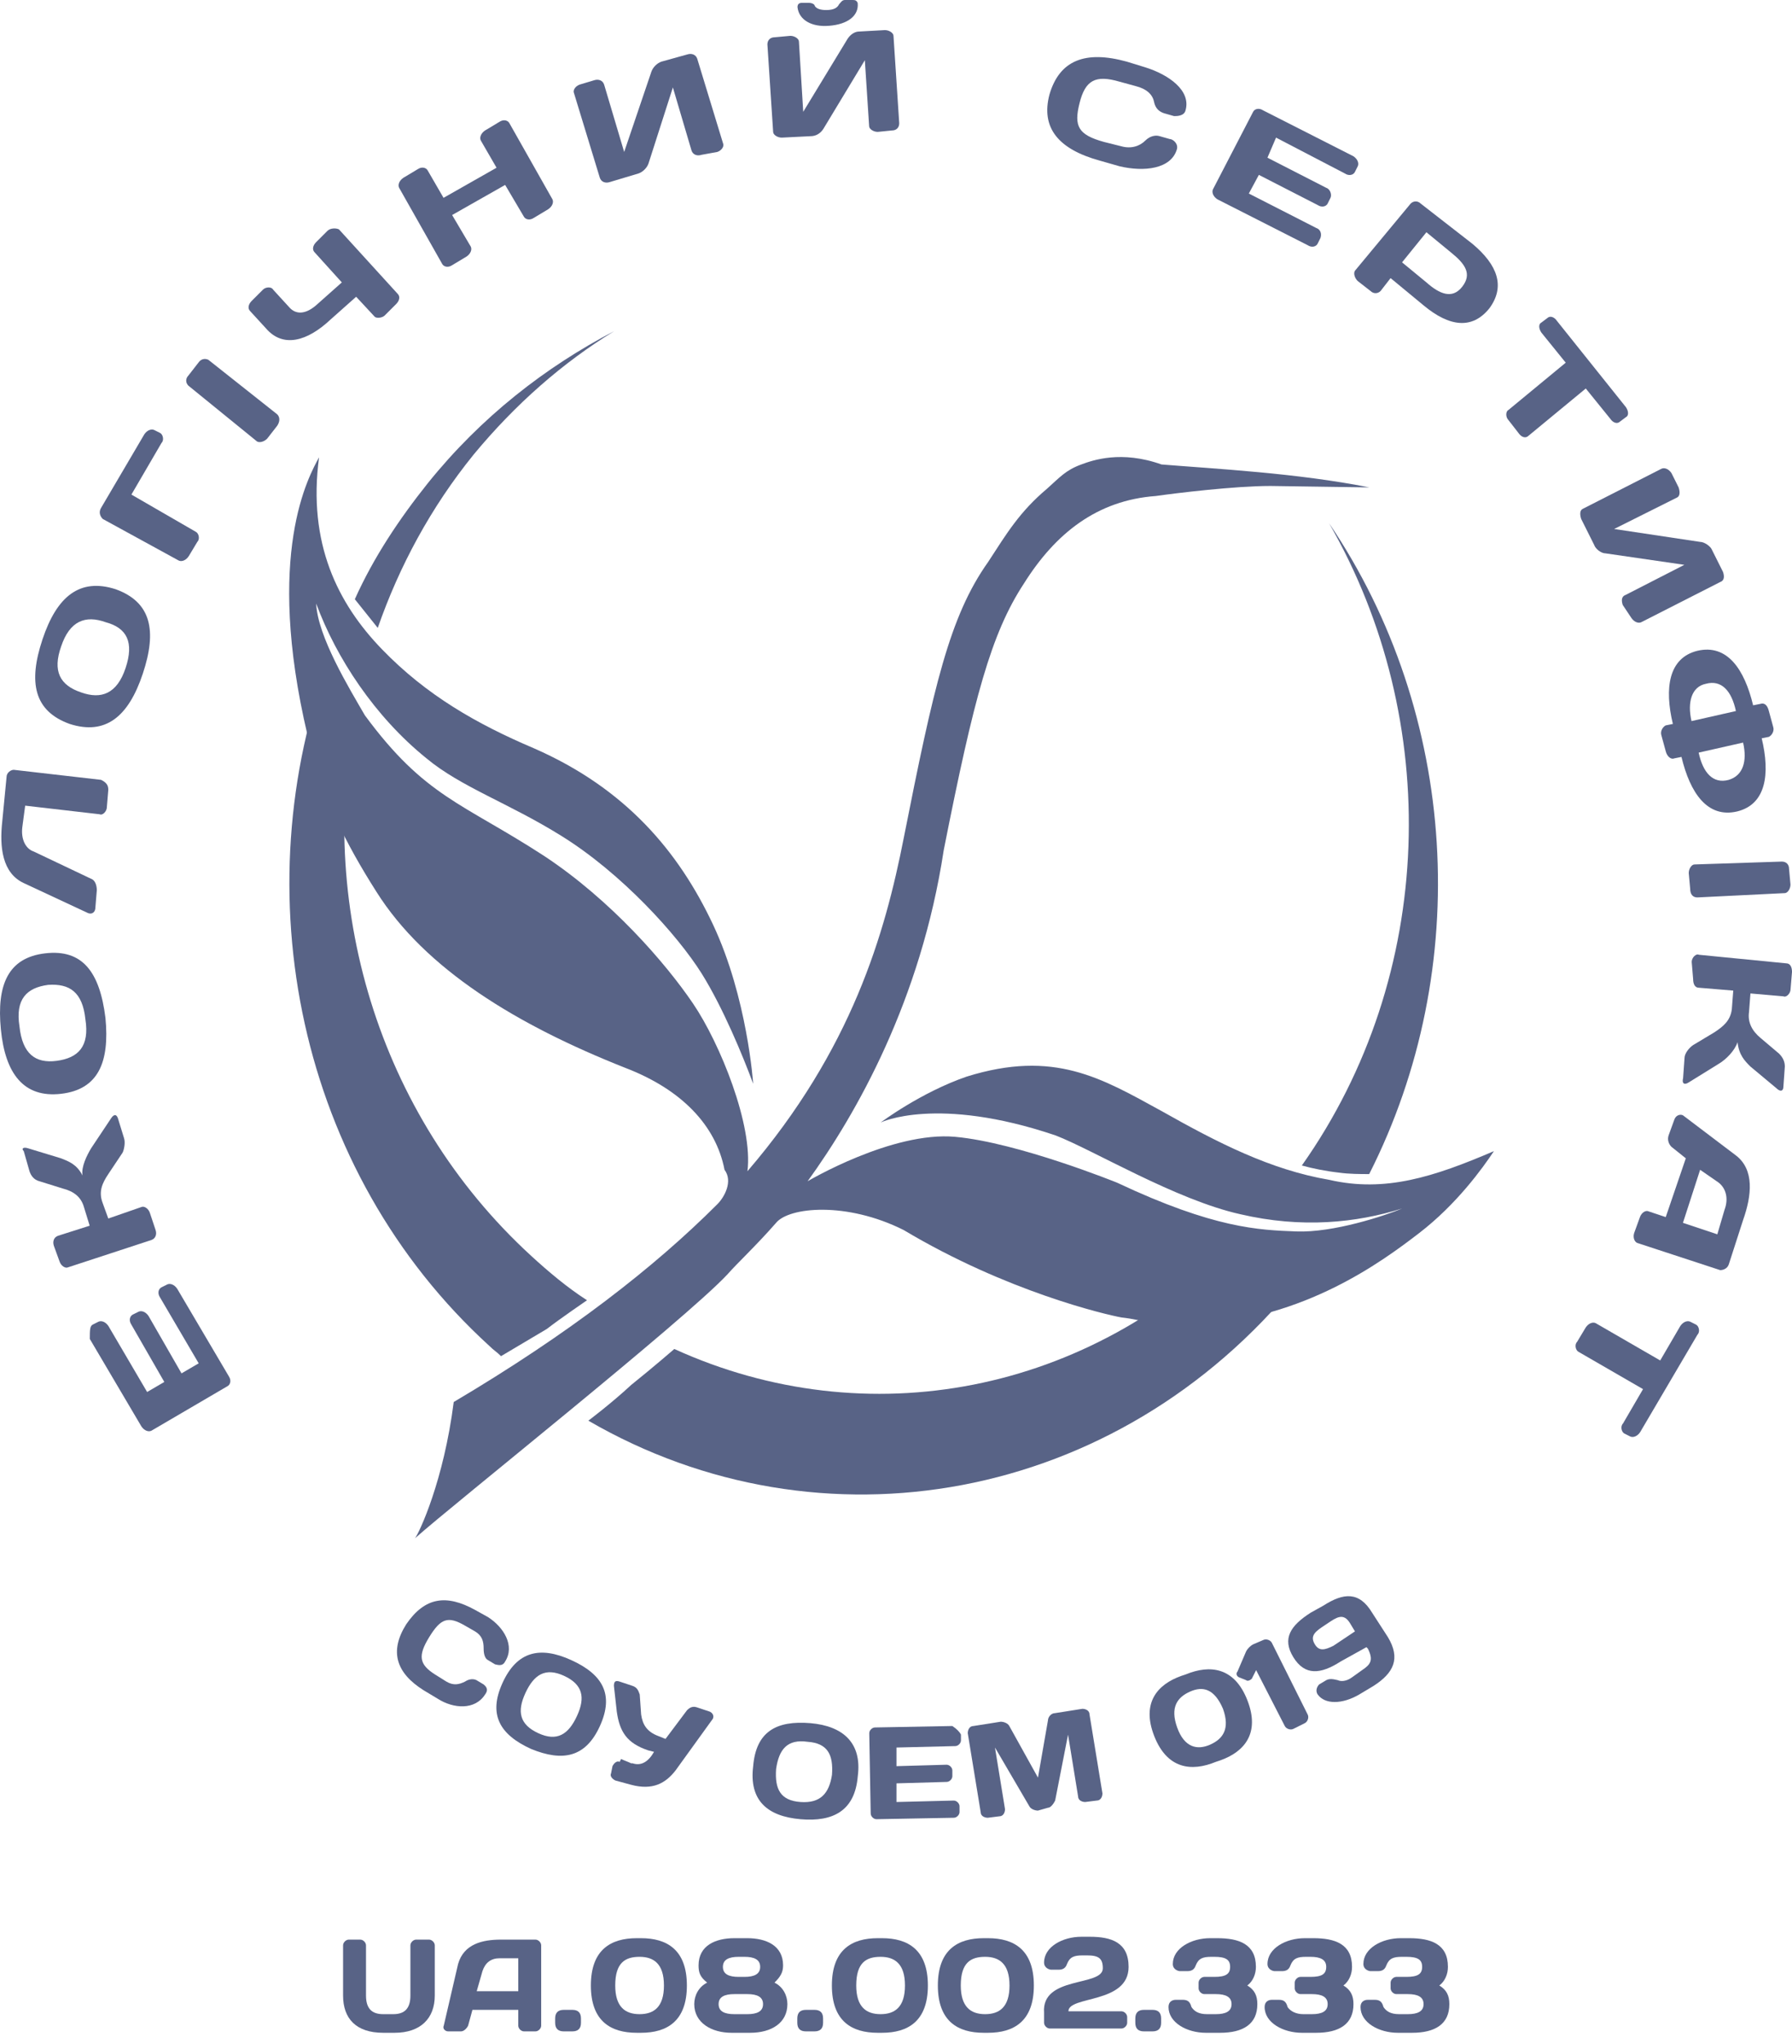 <svg width="100" height="114" viewBox="0 0 100 114" fill="none" xmlns="http://www.w3.org/2000/svg">
<path d="M5.172 73.878L5.491 73.718C5.651 73.638 5.891 73.718 6.051 73.958L8.21 77.636L9.169 77.076L7.33 73.878C7.17 73.638 7.25 73.398 7.41 73.318L7.73 73.159C7.89 73.079 8.13 73.159 8.29 73.398L10.129 76.597L11.088 76.037L8.929 72.359C8.77 72.119 8.85 71.879 9.009 71.799L9.329 71.639C9.489 71.559 9.729 71.639 9.889 71.879L12.767 76.756C12.927 76.996 12.847 77.236 12.687 77.316L8.45 79.795C8.29 79.875 8.05 79.795 7.89 79.555L5.012 74.678C5.012 74.198 5.012 73.958 5.172 73.878Z" fill="#586386"/>
<path d="M8.682 68.601C8.762 68.841 8.682 69.081 8.442 69.161L3.805 70.68C3.645 70.76 3.405 70.6 3.325 70.36L3.005 69.481C2.925 69.241 3.005 69.001 3.245 68.921L5.004 68.361L4.684 67.322C4.524 66.762 4.124 66.442 3.485 66.282L2.206 65.883C1.886 65.803 1.726 65.563 1.646 65.323L1.326 64.204C1.166 64.044 1.326 63.964 1.566 64.044L3.405 64.603C3.805 64.763 4.284 64.923 4.604 65.563C4.524 65.083 4.844 64.443 5.084 64.044L6.203 62.365C6.363 62.125 6.523 62.125 6.603 62.444L6.923 63.484C7.003 63.724 6.923 64.124 6.843 64.284L6.043 65.483C5.724 65.963 5.484 66.442 5.724 67.082L6.043 67.961L7.882 67.322C8.042 67.242 8.282 67.402 8.362 67.642L8.682 68.601Z" fill="#586386"/>
<path d="M0.048 57.407C-0.192 54.929 0.448 53.41 2.526 53.17C4.605 52.93 5.565 54.209 5.884 56.768C6.124 59.246 5.485 60.765 3.406 61.005C1.327 61.245 0.288 59.886 0.048 57.407ZM3.166 59.166C4.365 59.006 5.005 58.367 4.765 56.847C4.605 55.328 3.886 54.849 2.686 54.929C1.487 55.089 0.847 55.728 1.087 57.247C1.247 58.766 1.967 59.326 3.166 59.166Z" fill="#586386"/>
<path d="M6.043 44.055L5.963 45.014C5.963 45.254 5.723 45.494 5.563 45.414L1.405 44.934L1.245 46.134C1.165 46.773 1.405 47.333 1.885 47.493L5.083 49.012C5.323 49.092 5.403 49.412 5.403 49.652L5.323 50.611C5.323 50.851 5.163 51.011 4.923 50.931L1.325 49.252C0.126 48.692 -0.034 47.253 0.126 45.814L0.366 43.335C0.366 43.096 0.606 42.935 0.766 42.935L5.643 43.495C5.963 43.655 6.043 43.815 6.043 44.055Z" fill="#586386"/>
<path d="M2.371 35.66C3.17 33.261 4.449 32.222 6.448 32.861C8.447 33.581 8.767 35.18 7.967 37.579C7.168 39.977 5.889 41.017 3.89 40.377C1.891 39.657 1.571 38.058 2.371 35.66ZM4.529 38.618C5.649 39.018 6.528 38.698 7.008 37.259C7.488 35.82 7.088 35.02 5.889 34.7C4.769 34.3 3.89 34.62 3.41 36.059C2.93 37.419 3.33 38.218 4.529 38.618Z" fill="#586386"/>
<path d="M5.734 28.944C5.574 28.784 5.494 28.544 5.654 28.304L8.052 24.226C8.212 23.986 8.452 23.906 8.612 23.986L8.932 24.146C9.092 24.226 9.172 24.546 9.012 24.706L7.333 27.584L10.931 29.663C11.091 29.743 11.17 30.063 11.011 30.223L10.531 31.022C10.371 31.262 10.131 31.342 9.971 31.262L5.734 28.944Z" fill="#586386"/>
<path d="M10.511 21.508C10.351 21.348 10.351 21.108 10.511 20.948L11.07 20.229C11.23 19.989 11.47 19.989 11.63 20.069L15.468 23.107C15.628 23.267 15.628 23.507 15.468 23.747L14.908 24.466C14.748 24.626 14.508 24.706 14.348 24.626L10.511 21.508Z" fill="#586386"/>
<path d="M13.958 17.35C13.798 17.19 13.878 16.95 14.038 16.791L14.678 16.151C14.838 15.991 15.158 15.991 15.238 16.151L16.117 17.11C16.517 17.59 17.076 17.51 17.636 17.03L19.075 15.751L17.556 14.072C17.396 13.912 17.476 13.672 17.636 13.512L18.276 12.873C18.436 12.713 18.756 12.713 18.915 12.793L22.194 16.391C22.354 16.551 22.273 16.791 22.114 16.95L21.474 17.59C21.314 17.75 20.994 17.75 20.914 17.67L19.875 16.551L18.436 17.83C17.156 19.029 15.797 19.429 14.838 18.31L13.958 17.35Z" fill="#586386"/>
<path d="M28.189 10.314L25.23 11.993L26.27 13.752C26.35 13.912 26.27 14.152 26.03 14.312L25.23 14.792C24.991 14.951 24.751 14.871 24.671 14.712L22.272 10.474C22.192 10.314 22.272 10.074 22.512 9.914L23.312 9.435C23.551 9.275 23.791 9.355 23.871 9.515L24.751 11.034L27.709 9.355L26.83 7.836C26.75 7.676 26.83 7.436 27.069 7.276L27.869 6.796C28.109 6.636 28.349 6.716 28.429 6.876L30.827 11.114C30.907 11.274 30.827 11.514 30.587 11.673L29.788 12.153C29.548 12.313 29.308 12.233 29.228 12.073L28.189 10.314Z" fill="#586386"/>
<path d="M39.148 8.635C38.909 8.715 38.669 8.635 38.589 8.395L37.549 4.877L36.19 9.115C36.11 9.355 35.87 9.595 35.63 9.675L34.031 10.154C33.791 10.234 33.552 10.154 33.472 9.914L32.032 5.197C31.953 5.037 32.112 4.797 32.352 4.717L33.152 4.477C33.392 4.398 33.632 4.477 33.712 4.717L34.831 8.475L36.35 3.998C36.43 3.758 36.67 3.518 36.91 3.438L38.349 3.038C38.589 2.958 38.829 3.038 38.909 3.278L40.348 7.995C40.428 8.155 40.268 8.395 40.028 8.475L39.148 8.635Z" fill="#586386"/>
<path d="M48.981 7.356C48.741 7.356 48.501 7.196 48.501 7.036L48.261 3.358L45.942 7.196C45.782 7.436 45.543 7.596 45.223 7.596L43.624 7.676C43.384 7.676 43.144 7.516 43.144 7.356L42.824 2.479C42.824 2.239 42.984 2.079 43.224 2.079L44.103 1.999C44.343 1.999 44.583 2.159 44.583 2.319L44.823 6.236L47.302 2.159C47.462 1.919 47.701 1.759 47.941 1.759L49.38 1.679C49.62 1.679 49.86 1.839 49.86 1.999L50.18 6.876C50.18 7.116 50.02 7.276 49.78 7.276L48.981 7.356ZM46.822 0.24C46.902 0.16 46.982 0 47.142 0H47.541C47.701 0 47.781 0 47.861 0.16C47.941 0.879 47.302 1.359 46.262 1.439C45.303 1.519 44.583 1.119 44.503 0.4C44.503 0.24 44.583 0.16 44.743 0.16H45.143C45.303 0.16 45.463 0.24 45.463 0.32C45.543 0.48 45.782 0.56 46.102 0.56C46.582 0.56 46.742 0.4 46.822 0.24Z" fill="#586386"/>
<path d="M62.879 3.438L63.919 3.758C65.198 4.158 66.477 5.037 66.157 6.156C66.077 6.476 65.678 6.476 65.518 6.476L64.958 6.316C64.718 6.236 64.478 6.076 64.398 5.677C64.318 5.277 63.999 4.957 63.359 4.797L62.48 4.557C61.12 4.158 60.561 4.477 60.241 5.757C59.921 7.036 60.161 7.516 61.6 7.915L62.559 8.155C63.119 8.315 63.599 8.155 63.919 7.835C64.159 7.596 64.478 7.516 64.718 7.596L65.278 7.755C65.438 7.755 65.758 7.995 65.678 8.315C65.358 9.435 63.839 9.594 62.48 9.275L61.36 8.955C59.041 8.315 58.082 7.116 58.562 5.277C59.121 3.358 60.561 2.798 62.879 3.438Z" fill="#586386"/>
<path d="M75.766 9.275L75.606 9.595C75.526 9.754 75.286 9.834 75.046 9.674L71.208 7.676L70.728 8.795L74.007 10.474C74.246 10.554 74.326 10.874 74.246 11.034L74.087 11.354C74.007 11.513 73.767 11.593 73.527 11.434L70.249 9.754L69.689 10.794L73.447 12.713C73.687 12.793 73.767 13.033 73.687 13.272L73.527 13.592C73.447 13.752 73.207 13.832 72.967 13.672L67.93 11.114C67.69 10.954 67.61 10.714 67.69 10.554L69.929 6.236C70.009 6.077 70.249 5.997 70.489 6.157L75.526 8.715C75.766 8.875 75.846 9.115 75.766 9.275Z" fill="#586386"/>
<path d="M82.158 13.592C83.597 14.792 83.997 15.991 83.117 17.19C82.158 18.39 80.879 18.23 79.439 17.03L77.6 15.511L77.041 16.231C76.881 16.391 76.641 16.391 76.481 16.231L75.762 15.671C75.602 15.511 75.522 15.271 75.602 15.111L78.72 11.354C78.88 11.194 79.12 11.194 79.28 11.354L82.158 13.592ZM79.599 12.953L78.24 14.632L79.599 15.751C80.319 16.391 81.039 16.71 81.598 15.991C82.158 15.271 81.758 14.712 80.959 14.072L79.599 12.953Z" fill="#586386"/>
<path d="M90.731 22.707C90.891 22.947 90.891 23.187 90.731 23.267L90.411 23.506C90.251 23.666 90.011 23.586 89.851 23.346L88.492 21.668L85.294 24.306C85.134 24.466 84.894 24.386 84.734 24.146L84.175 23.427C84.015 23.267 84.015 22.947 84.175 22.867L87.373 20.228L86.014 18.549C85.854 18.309 85.854 18.07 86.014 17.99L86.333 17.75C86.493 17.59 86.733 17.67 86.893 17.91L90.731 22.707Z" fill="#586386"/>
<path d="M90.555 33.741C90.475 33.501 90.475 33.261 90.715 33.181L93.993 31.502L89.595 30.863C89.356 30.863 89.036 30.623 88.956 30.383L88.236 28.944C88.156 28.704 88.156 28.464 88.316 28.384L92.713 26.145C92.874 26.065 93.113 26.145 93.273 26.385L93.673 27.185C93.753 27.424 93.753 27.664 93.593 27.744L90.075 29.503L94.872 30.223C95.112 30.223 95.432 30.463 95.512 30.623L96.152 31.902C96.231 32.142 96.231 32.382 95.992 32.462L91.594 34.7C91.434 34.78 91.194 34.7 91.034 34.461L90.555 33.741Z" fill="#586386"/>
<path d="M98.949 40.537C99.029 40.777 98.869 41.017 98.709 41.097L98.309 41.177C98.789 43.175 98.549 44.855 96.95 45.254C95.271 45.654 94.312 44.215 93.832 42.216L93.432 42.296C93.272 42.376 93.032 42.216 92.953 41.896L92.713 41.017C92.633 40.777 92.793 40.537 92.953 40.457L93.352 40.377C92.873 38.378 93.112 36.699 94.712 36.299C96.391 35.9 97.35 37.339 97.83 39.338L98.23 39.258C98.469 39.178 98.629 39.338 98.709 39.657L98.949 40.537ZM96.87 39.657C96.63 38.538 96.071 37.898 95.191 38.138C94.392 38.298 94.152 39.178 94.392 40.217L96.87 39.657ZM94.791 41.976C95.031 43.096 95.591 43.735 96.471 43.495C97.27 43.255 97.51 42.456 97.27 41.416L94.791 41.976Z" fill="#586386"/>
<path d="M99.435 48.053C99.675 48.053 99.835 48.213 99.835 48.453L99.915 49.332C99.915 49.572 99.755 49.812 99.595 49.812L94.718 50.052C94.478 50.052 94.318 49.892 94.318 49.572L94.238 48.692C94.238 48.453 94.398 48.213 94.558 48.213L99.435 48.053Z" fill="#586386"/>
<path d="M94.403 53.649C94.403 53.41 94.643 53.17 94.803 53.25L99.68 53.729C99.92 53.729 100 53.969 100 54.209L99.92 55.169C99.92 55.408 99.68 55.648 99.52 55.568L97.681 55.408L97.601 56.448C97.521 57.007 97.761 57.487 98.241 57.887L99.28 58.766C99.52 59.006 99.6 59.246 99.6 59.486L99.52 60.605C99.52 60.845 99.36 60.925 99.12 60.685L97.681 59.486C97.361 59.166 97.041 58.846 96.961 58.127C96.802 58.606 96.322 59.086 95.922 59.326L94.243 60.365C94.003 60.525 93.843 60.446 93.923 60.126L94.003 59.006C94.003 58.766 94.243 58.447 94.483 58.287L95.682 57.567C96.162 57.247 96.562 56.928 96.642 56.288L96.722 55.248L94.803 55.089C94.563 55.089 94.483 54.849 94.483 54.609L94.403 53.649Z" fill="#586386"/>
<path d="M96.872 64.443C97.912 65.243 97.752 66.682 97.272 68.041L96.472 70.52C96.392 70.759 96.153 70.839 95.993 70.839L91.355 69.32C91.195 69.24 91.115 69 91.195 68.761L91.515 67.881C91.595 67.641 91.835 67.481 91.995 67.561L92.954 67.881L94.074 64.603L93.274 63.963C93.114 63.803 93.034 63.563 93.114 63.324L93.434 62.444C93.514 62.204 93.754 62.124 93.914 62.204L96.872 64.443ZM94.873 65.243L93.914 68.201L95.833 68.841L96.233 67.481C96.472 66.842 96.312 66.282 95.913 65.962L94.873 65.243Z" fill="#586386"/>
<path d="M91.527 79.874C91.367 80.114 91.127 80.194 90.967 80.114L90.647 79.954C90.488 79.874 90.408 79.555 90.568 79.395L91.687 77.476L88.089 75.397C87.929 75.317 87.849 74.997 88.009 74.837L88.489 74.038C88.649 73.798 88.888 73.718 89.048 73.798L92.646 75.877L93.766 73.958C93.926 73.718 94.165 73.638 94.325 73.718L94.645 73.878C94.805 73.958 94.885 74.278 94.725 74.438L91.527 79.874Z" fill="#586386"/>
<path d="M26.509 89.789L27.229 90.189C28.108 90.748 28.748 91.788 28.188 92.667C28.028 92.987 27.709 92.827 27.628 92.827L27.229 92.587C27.069 92.507 26.989 92.267 26.989 91.948C26.989 91.548 26.909 91.228 26.509 90.988L25.95 90.668C24.99 90.109 24.59 90.269 23.951 91.308C23.311 92.347 23.391 92.827 24.27 93.387L24.91 93.787C25.31 94.026 25.63 93.947 25.95 93.787C26.189 93.627 26.429 93.627 26.589 93.707L26.989 93.947C27.069 94.026 27.309 94.186 27.069 94.506C26.509 95.386 25.31 95.306 24.43 94.746L23.631 94.266C22.112 93.307 21.712 92.108 22.671 90.588C23.711 89.069 24.91 88.909 26.509 89.789Z" fill="#586386"/>
<path d="M31.877 92.588C33.636 93.387 34.276 94.507 33.477 96.266C32.677 98.025 31.398 98.264 29.639 97.545C27.88 96.745 27.24 95.626 28.04 93.867C28.839 92.108 30.118 91.788 31.877 92.588ZM29.319 94.427C28.839 95.466 28.999 96.186 30.038 96.665C31.078 97.145 31.718 96.745 32.197 95.706C32.677 94.666 32.517 93.947 31.478 93.467C30.438 92.987 29.799 93.387 29.319 94.427Z" fill="#586386"/>
<path d="M34.659 98.104C34.819 98.184 35.059 98.264 35.219 98.344H35.299C35.778 98.504 36.178 98.264 36.498 97.705L36.178 97.625C34.979 97.225 34.579 96.585 34.419 95.466L34.259 94.027C34.259 93.787 34.339 93.707 34.579 93.787L35.299 94.027C35.539 94.107 35.618 94.266 35.699 94.506L35.778 95.626C35.858 96.185 36.098 96.585 36.738 96.825L37.138 96.985L38.337 95.386C38.497 95.226 38.657 95.146 38.897 95.226L39.616 95.466C39.776 95.546 39.856 95.706 39.776 95.866L37.697 98.744C37.138 99.464 36.418 99.863 35.219 99.543L34.339 99.304C34.179 99.224 34.019 99.064 34.099 98.904L34.179 98.504C34.259 98.344 34.419 98.184 34.579 98.264L34.659 98.104Z" fill="#586386"/>
<path d="M45.228 96.106C47.067 96.266 48.107 97.225 47.867 99.064C47.707 100.983 46.508 101.622 44.669 101.463C42.83 101.303 41.79 100.423 42.03 98.504C42.19 96.585 43.309 95.946 45.228 96.106ZM43.309 98.664C43.23 99.784 43.549 100.423 44.669 100.503C45.788 100.583 46.268 100.023 46.428 98.984C46.508 97.865 46.188 97.225 45.069 97.145C43.949 96.985 43.469 97.545 43.309 98.664Z" fill="#586386"/>
<path d="M53.625 96.745V97.065C53.625 97.225 53.465 97.385 53.305 97.385L50.027 97.465V98.504L52.825 98.424C52.985 98.424 53.145 98.584 53.145 98.744V99.064C53.145 99.223 52.985 99.383 52.825 99.383L50.027 99.463V100.503L53.225 100.423C53.385 100.423 53.545 100.583 53.545 100.743V101.062C53.545 101.222 53.385 101.382 53.225 101.382L48.908 101.462C48.748 101.462 48.588 101.302 48.588 101.142L48.508 96.665C48.508 96.505 48.668 96.345 48.828 96.345L53.145 96.265C53.385 96.425 53.545 96.585 53.625 96.745Z" fill="#586386"/>
<path d="M57.922 100.982C57.762 100.982 57.522 100.902 57.442 100.743L55.523 97.464L56.083 100.902C56.083 101.062 56.003 101.302 55.763 101.302L55.123 101.382C54.963 101.382 54.724 101.302 54.724 101.062L54.004 96.665C54.004 96.505 54.084 96.265 54.324 96.265L55.843 96.025C56.003 96.025 56.243 96.105 56.323 96.265L57.922 99.144L58.481 95.945C58.481 95.785 58.641 95.546 58.881 95.546L60.4 95.306C60.56 95.306 60.8 95.386 60.8 95.626L61.52 100.023C61.52 100.183 61.44 100.423 61.2 100.423L60.56 100.503C60.4 100.503 60.16 100.423 60.16 100.183L59.601 96.745L58.881 100.423C58.801 100.583 58.641 100.823 58.481 100.823L57.922 100.982Z" fill="#586386"/>
<path d="M66.169 93.387C67.528 92.827 68.887 92.987 69.607 94.826C70.326 96.665 69.447 97.704 68.088 98.184L67.848 98.264C66.489 98.824 65.129 98.664 64.41 96.825C63.69 94.986 64.57 93.947 65.929 93.467L66.169 93.387ZM65.689 96.345C66.089 97.465 66.808 97.624 67.528 97.305C68.248 96.985 68.647 96.425 68.248 95.306C67.768 94.186 67.128 94.026 66.409 94.346C65.689 94.666 65.289 95.226 65.689 96.345Z" fill="#586386"/>
<path d="M70.496 91.468C70.656 91.388 70.895 91.468 70.975 91.628L72.974 95.626C73.054 95.785 72.974 96.025 72.814 96.105L72.175 96.425C72.015 96.505 71.775 96.425 71.695 96.265L70.096 93.147L69.856 93.627C69.776 93.707 69.616 93.787 69.536 93.707L69.136 93.547C68.977 93.467 68.977 93.307 69.056 93.227L69.536 92.108C69.616 91.948 69.776 91.788 69.936 91.708L70.496 91.468Z" fill="#586386"/>
<path d="M74.812 92.667C73.692 93.387 72.813 93.467 72.173 92.427C71.534 91.388 72.013 90.668 73.133 89.949L73.852 89.549C74.972 88.83 75.851 88.75 76.571 89.949L77.45 91.308C78.17 92.507 77.77 93.307 76.651 94.027L75.851 94.506C74.892 95.066 73.932 95.066 73.532 94.506C73.373 94.266 73.532 94.027 73.612 93.947L74.012 93.707C74.172 93.627 74.332 93.627 74.652 93.707C74.812 93.787 75.132 93.787 75.451 93.547L76.011 93.147C76.491 92.827 76.651 92.587 76.331 91.948L76.251 91.868L74.812 92.667ZM75.611 90.988L75.371 90.589C75.052 90.029 74.732 90.109 74.252 90.429L73.772 90.749C73.293 91.068 73.133 91.308 73.373 91.708C73.612 92.108 73.932 92.028 74.412 91.788L75.611 90.988Z" fill="#586386"/>
<path fill-rule="evenodd" clip-rule="evenodd" d="M21.08 35.02C22.279 31.582 24.038 28.304 26.437 25.345C28.756 22.547 31.394 20.228 34.273 18.469C30.435 20.468 26.837 23.267 23.878 26.944C22.279 28.943 20.84 31.102 19.801 33.421L21.08 35.02Z" fill="#586386"/>
<path fill-rule="evenodd" clip-rule="evenodd" d="M19.884 39.337C19.964 38.858 19.324 38.698 19.004 38.058C18.605 37.339 18.525 36.219 18.445 36.539C13.488 49.731 16.606 65.323 27.32 75.077C27.56 75.317 27.72 75.397 27.959 75.637C27.959 75.637 29.718 74.597 30.518 74.118C31.238 73.558 32.757 72.519 32.757 72.519C31.637 71.799 30.598 70.919 29.638 70.04C21.003 62.124 17.645 50.291 19.884 39.337Z" fill="#586386"/>
<path fill-rule="evenodd" clip-rule="evenodd" d="M72.648 65.003C73.208 65.163 74.008 65.323 74.727 65.402C75.287 65.482 75.927 65.482 76.406 65.482C82.243 53.969 81.364 39.817 74.168 29.183C80.484 40.137 80.164 54.369 72.648 65.003Z" fill="#586386"/>
<path fill-rule="evenodd" clip-rule="evenodd" d="M71.69 69.24C71.69 69.24 69.771 68.521 69.451 68.841C60.816 77.795 48.343 80.114 37.629 75.237C37.629 75.237 36.43 76.276 35.231 77.236C34.111 78.275 32.832 79.235 32.832 79.235C45.785 86.75 62.335 83.872 72.409 71.479C73.129 70.6 73.769 69.72 74.408 68.76C74.568 68.601 71.69 69.24 71.69 69.24Z" fill="#586386"/>
<path fill-rule="evenodd" clip-rule="evenodd" d="M83.366 64.203C82.727 65.163 81.287 67.162 79.209 68.761C77.13 70.36 72.812 73.558 66.736 73.878C64.097 73.958 64.017 73.638 62.578 73.478C61.699 73.318 56.182 72.039 50.425 68.601C47.227 67.002 44.029 67.322 43.309 68.201C42.19 69.48 41.15 70.44 40.591 71.079C38.192 73.638 25.319 83.872 23.161 85.791C23.401 85.471 24.76 82.593 25.319 78.195C31.796 74.358 36.513 70.68 40.031 67.162C40.431 66.762 40.91 65.882 40.431 65.243C39.951 62.764 38.032 60.765 34.914 59.566C28.837 57.167 23.72 54.049 21.002 49.731C19.323 47.093 17.884 44.295 17.164 41.017C14.765 30.862 17.244 26.545 17.804 25.505C17.164 30.303 18.843 33.661 21.322 36.219C23.8 38.778 26.599 40.377 29.797 41.736C34.914 43.975 37.872 47.493 39.791 51.571C41.71 55.648 42.03 60.445 42.03 60.445C41.47 58.926 40.351 56.208 39.151 54.289C37.792 52.13 34.674 48.692 31.316 46.613C28.358 44.774 25.719 43.895 23.8 42.296C20.922 39.977 18.763 36.699 17.644 33.661C17.724 35.5 19.483 38.378 20.362 39.897C23.72 44.455 25.799 44.774 30.357 47.733C34.114 50.211 37.153 53.729 38.672 55.968C40.191 58.207 42.03 62.764 41.71 65.323C47.547 58.526 49.386 52.05 50.425 46.773C52.104 38.298 52.984 34.38 55.142 31.342C56.182 29.743 56.901 28.544 58.42 27.264C59.14 26.625 59.46 26.225 60.339 25.905C60.979 25.665 62.578 25.106 64.817 25.905C67.775 26.145 72.412 26.385 76.41 27.184L70.893 27.104C68.894 27.104 65.616 27.504 64.497 27.664C61.219 27.904 58.9 29.743 57.141 32.541C55.302 35.34 54.343 38.938 52.664 47.413C51.385 55.808 47.787 62.124 45.068 65.882C45.068 65.882 49.785 63.084 53.303 63.404C56.821 63.724 62.338 65.962 62.338 65.962C67.775 68.521 70.254 68.601 72.333 68.681C74.411 68.761 77.29 67.801 78.249 67.401C75.691 68.201 72.652 68.521 69.214 67.721C65.616 66.922 60.979 64.123 58.9 63.324C52.264 61.085 49.146 62.604 49.146 62.604C49.146 62.604 51.385 60.925 53.943 60.046C58.82 58.526 61.459 60.126 64.817 61.965C67.935 63.724 70.893 65.243 74.171 65.802C77.29 66.522 80.008 65.642 83.366 64.203Z" fill="#586386"/>
<path d="M21.943 112.336C22.583 112.336 22.902 112.016 22.902 111.297V108.498C22.902 108.338 23.062 108.178 23.222 108.178H23.942C24.102 108.178 24.262 108.338 24.262 108.498V111.297C24.262 112.576 23.462 113.375 22.023 113.375H21.383C19.864 113.375 19.145 112.576 19.145 111.297V108.498C19.145 108.338 19.304 108.178 19.464 108.178H20.104C20.264 108.178 20.424 108.338 20.424 108.498V111.297C20.424 112.016 20.744 112.336 21.383 112.336H21.943Z" fill="#586386"/>
<path d="M25.563 109.538C25.883 108.418 26.922 108.178 27.962 108.178H29.881C30.04 108.178 30.2 108.338 30.2 108.498V112.976C30.2 113.136 30.04 113.296 29.881 113.296H29.241C29.081 113.296 28.921 113.136 28.921 112.976V112.096H26.363L26.123 112.976C26.043 113.136 25.883 113.296 25.723 113.296H25.003C24.843 113.296 24.683 113.136 24.764 112.976L25.563 109.538ZM26.602 111.057H28.921V109.218H27.882C27.402 109.218 27.082 109.458 26.922 109.937L26.602 111.057Z" fill="#586386"/>
<path d="M30.98 112.576C30.98 112.256 31.14 112.096 31.46 112.096H31.94C32.26 112.096 32.42 112.256 32.42 112.576V112.816C32.42 113.136 32.26 113.296 31.94 113.296H31.46C31.14 113.296 30.98 113.136 30.98 112.816V112.576Z" fill="#586386"/>
<path d="M35.771 108.098C37.21 108.098 38.33 108.738 38.33 110.737C38.33 112.736 37.21 113.375 35.771 113.375H35.531C34.092 113.375 32.973 112.736 32.973 110.737C32.973 108.738 34.092 108.098 35.531 108.098H35.771ZM34.332 110.737C34.332 111.936 34.892 112.336 35.691 112.336C36.491 112.336 37.05 111.936 37.05 110.737C37.05 109.538 36.491 109.138 35.691 109.138C34.892 109.138 34.332 109.458 34.332 110.737Z" fill="#586386"/>
<path d="M41.7 108.098C42.74 108.098 43.699 108.498 43.699 109.618C43.699 110.017 43.539 110.257 43.22 110.577C43.699 110.817 43.939 111.297 43.939 111.776C43.939 112.816 43.06 113.375 41.86 113.375H40.821C39.702 113.375 38.742 112.816 38.742 111.776C38.742 111.297 38.982 110.817 39.462 110.577C39.062 110.257 38.982 110.017 38.982 109.618C38.982 108.498 39.941 108.098 40.981 108.098H41.7ZM41.7 112.336C42.26 112.336 42.58 112.176 42.58 111.776C42.58 111.377 42.26 111.217 41.7 111.217H40.981C40.421 111.217 40.101 111.377 40.101 111.776C40.101 112.176 40.421 112.336 40.981 112.336H41.7ZM41.221 109.138C40.661 109.138 40.341 109.298 40.341 109.697C40.341 110.097 40.661 110.257 41.221 110.257H41.541C42.1 110.257 42.42 110.097 42.42 109.697C42.42 109.298 42.1 109.138 41.541 109.138H41.221Z" fill="#586386"/>
<path d="M44.492 112.576C44.492 112.256 44.652 112.096 44.972 112.096H45.452C45.772 112.096 45.931 112.256 45.931 112.576V112.816C45.931 113.136 45.772 113.296 45.452 113.296H44.972C44.652 113.296 44.492 113.136 44.492 112.816V112.576Z" fill="#586386"/>
<path d="M49.22 108.098C50.66 108.098 51.779 108.738 51.779 110.737C51.779 112.736 50.66 113.375 49.22 113.375H48.98C47.541 113.375 46.422 112.736 46.422 110.737C46.422 108.738 47.541 108.098 48.98 108.098H49.22ZM47.781 110.737C47.781 111.936 48.341 112.336 49.14 112.336C49.94 112.336 50.5 111.936 50.5 110.737C50.5 109.538 49.94 109.138 49.14 109.138C48.341 109.138 47.781 109.458 47.781 110.737Z" fill="#586386"/>
<path d="M55.134 108.098C56.574 108.098 57.693 108.738 57.693 110.737C57.693 112.736 56.574 113.375 55.134 113.375H54.895C53.455 113.375 52.336 112.736 52.336 110.737C52.336 108.738 53.455 108.098 54.895 108.098H55.134ZM53.615 110.737C53.615 111.936 54.175 112.336 54.974 112.336C55.774 112.336 56.334 111.936 56.334 110.737C56.334 109.538 55.774 109.138 54.974 109.138C54.175 109.138 53.615 109.458 53.615 110.737Z" fill="#586386"/>
<path d="M61.541 109.778C61.541 109.218 61.301 109.058 60.662 109.058H60.422C59.942 109.058 59.702 109.138 59.542 109.538C59.462 109.778 59.303 109.857 59.063 109.857H58.663C58.583 109.857 58.263 109.778 58.263 109.458C58.263 108.578 59.303 108.019 60.342 108.019H60.822C62.021 108.019 62.98 108.338 62.98 109.698C62.98 111.776 59.622 111.297 59.622 112.176H62.581C62.741 112.176 62.901 112.336 62.901 112.496V112.816C62.901 112.976 62.741 113.136 62.581 113.136H58.583C58.423 113.136 58.263 112.976 58.263 112.816V112.256C58.103 110.177 61.541 110.817 61.541 109.778Z" fill="#586386"/>
<path d="M63.355 112.576C63.355 112.256 63.515 112.096 63.835 112.096H64.315C64.635 112.096 64.795 112.256 64.795 112.576V112.816C64.795 113.136 64.635 113.296 64.315 113.296H63.835C63.515 113.296 63.355 113.136 63.355 112.816V112.576Z" fill="#586386"/>
<path d="M67.606 109.138C67.126 109.138 66.886 109.218 66.726 109.618C66.646 109.857 66.486 109.937 66.246 109.937H65.847C65.767 109.937 65.447 109.857 65.447 109.538C65.447 108.658 66.486 108.098 67.526 108.098H67.925C69.125 108.098 70.084 108.418 70.084 109.697C70.084 110.097 69.924 110.497 69.605 110.737C70.004 110.977 70.164 111.297 70.164 111.776C70.164 112.896 69.365 113.375 68.085 113.375H67.286C66.246 113.375 65.207 112.816 65.207 111.936C65.207 111.616 65.447 111.536 65.607 111.536H66.007C66.246 111.536 66.406 111.616 66.486 111.936C66.646 112.176 66.886 112.336 67.366 112.336H67.846C68.405 112.336 68.725 112.176 68.725 111.776C68.725 111.377 68.405 111.217 67.846 111.217H67.206C67.046 111.217 66.886 111.057 66.886 110.897V110.577C66.886 110.417 67.046 110.257 67.206 110.257H67.766C68.405 110.257 68.645 110.097 68.645 109.697C68.645 109.298 68.405 109.138 67.766 109.138H67.606Z" fill="#586386"/>
<path d="M72.889 109.138C72.409 109.138 72.169 109.218 72.01 109.618C71.93 109.857 71.77 109.937 71.53 109.937H71.13C71.05 109.937 70.73 109.857 70.73 109.538C70.73 108.658 71.77 108.098 72.809 108.098H73.289C74.488 108.098 75.448 108.418 75.448 109.697C75.448 110.097 75.288 110.497 74.968 110.737C75.368 110.977 75.528 111.297 75.528 111.776C75.528 112.896 74.728 113.375 73.449 113.375H72.649C71.61 113.375 70.57 112.816 70.57 111.936C70.57 111.616 70.81 111.536 70.97 111.536H71.37C71.61 111.536 71.77 111.616 71.85 111.936C72.01 112.176 72.329 112.336 72.729 112.336H73.209C73.769 112.336 74.088 112.176 74.088 111.776C74.088 111.377 73.769 111.217 73.209 111.217H72.569C72.409 111.217 72.249 111.057 72.249 110.897V110.577C72.249 110.417 72.409 110.257 72.569 110.257H73.129C73.769 110.257 74.008 110.097 74.008 109.697C74.008 109.298 73.689 109.138 73.129 109.138H72.889Z" fill="#586386"/>
<path d="M78.241 109.138C77.761 109.138 77.521 109.218 77.361 109.618C77.281 109.857 77.121 109.937 76.881 109.937H76.482C76.402 109.937 76.082 109.857 76.082 109.538C76.082 108.658 77.121 108.098 78.161 108.098H78.64C79.84 108.098 80.799 108.418 80.799 109.697C80.799 110.097 80.639 110.497 80.319 110.737C80.719 110.977 80.879 111.297 80.879 111.776C80.879 112.896 80.079 113.375 78.8 113.375H78.001C76.961 113.375 75.922 112.816 75.922 111.936C75.922 111.616 76.162 111.536 76.322 111.536H76.721C76.961 111.536 77.121 111.616 77.201 111.936C77.361 112.176 77.601 112.336 78.081 112.336H78.56C79.12 112.336 79.44 112.176 79.44 111.776C79.44 111.377 79.12 111.217 78.56 111.217H77.921C77.761 111.217 77.601 111.057 77.601 110.897V110.577C77.601 110.417 77.761 110.257 77.921 110.257H78.48C79.12 110.257 79.36 110.097 79.36 109.697C79.36 109.298 79.12 109.138 78.48 109.138H78.241Z" fill="#586386"/>
</svg>
